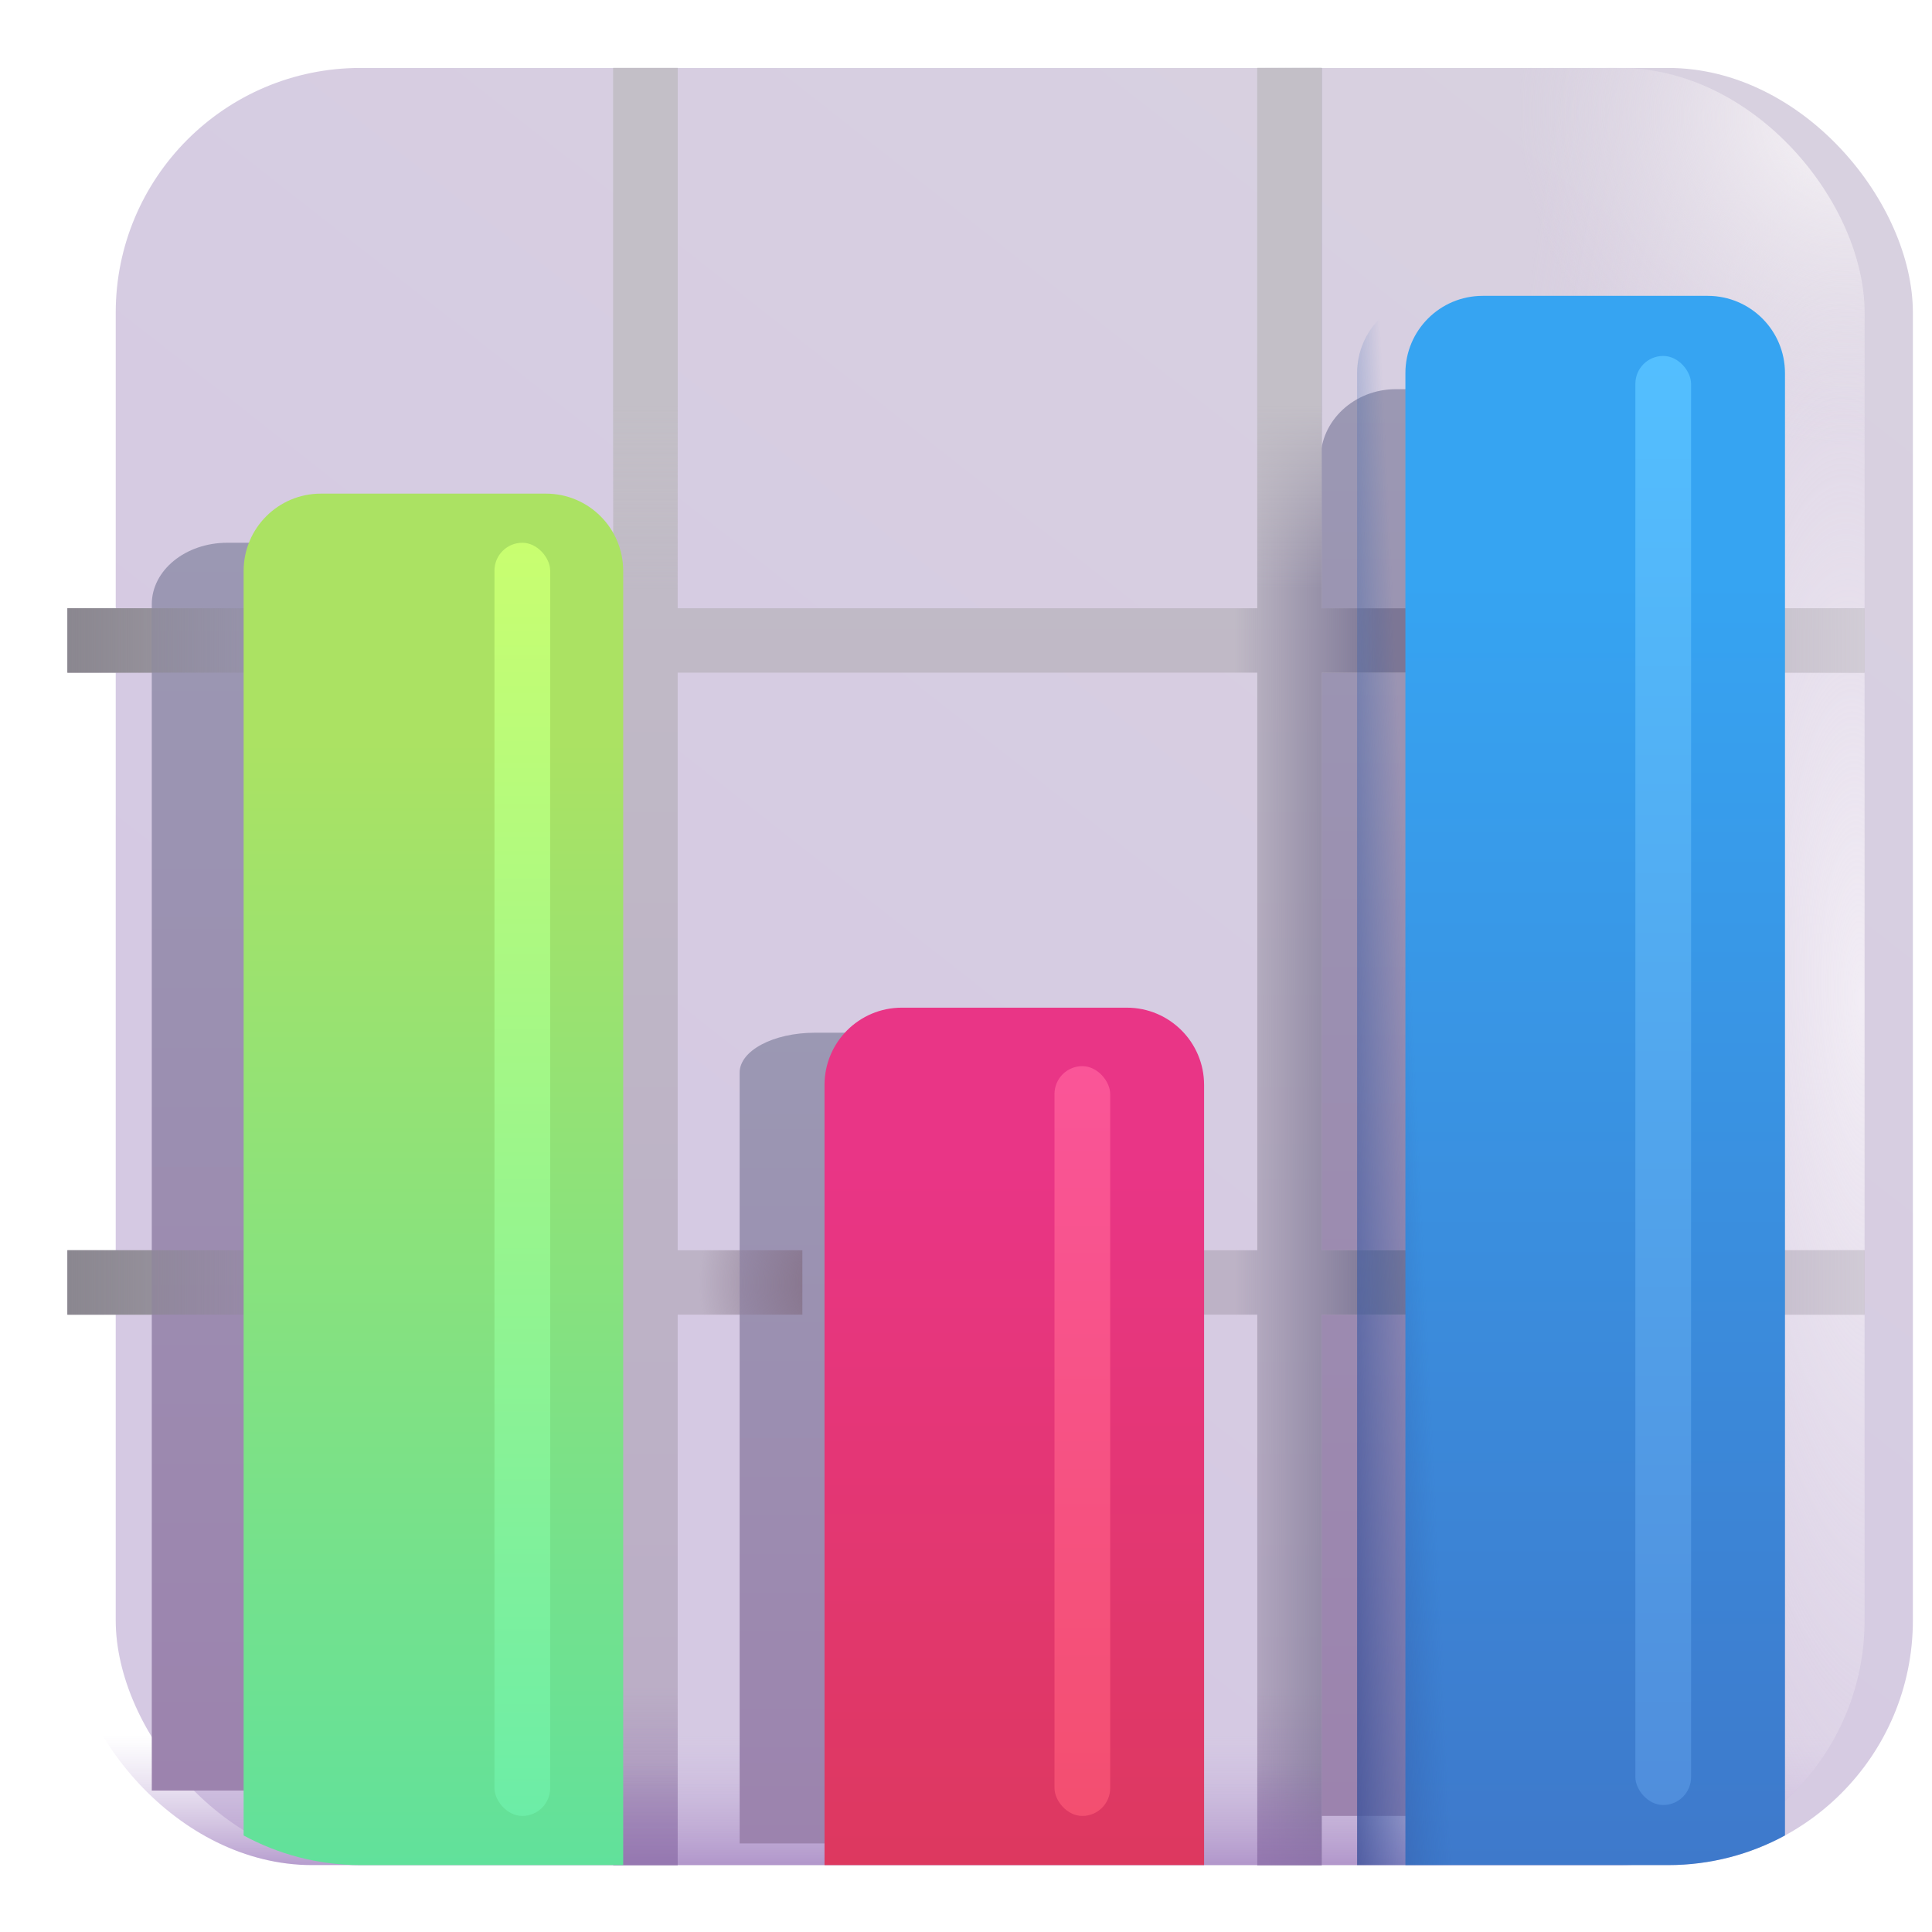 <svg viewBox="1 1 30 30" xmlns="http://www.w3.org/2000/svg">
<g filter="url(#filter0_iii_18_23005)">
<rect x="2.047" y="2.055" width="27.906" height="27.906" rx="3.8" fill="url(#paint0_linear_18_23005)"/>
</g>
<rect x="2.047" y="2.055" width="27.906" height="27.906" rx="3.8" fill="url(#paint1_linear_18_23005)"/>
<rect x="2.047" y="2.055" width="27.906" height="27.906" rx="3.8" fill="url(#paint2_radial_18_23005)"/>
<rect x="2.047" y="2.055" width="27.906" height="27.906" rx="3.8" fill="url(#paint3_radial_18_23005)"/>
<g filter="url(#filter1_f_18_23005)">
<path d="M27.259 28.78C26.733 29.047 26.13 29.198 25.489 29.198H21.505V8.134C21.505 7.531 22.03 7.043 22.677 7.043H26.088C26.735 7.043 27.259 7.531 27.259 8.134V28.78Z" fill="url(#paint4_linear_18_23005)"/>
</g>
<path fill-rule="evenodd" clip-rule="evenodd" d="M11.523 2.055H10.523V10.445H2.047V11.445H10.523V20.414H2.047V21.414H10.523V29.961H11.523V21.414H20.523V29.961H21.523V21.414H29.953V20.414H21.523V11.445H29.953V10.445H21.523V2.055H20.523V10.445H11.523V2.055ZM20.523 11.445V20.414H11.523V11.445H20.523Z" fill="url(#paint5_linear_18_23005)"/>
<path fill-rule="evenodd" clip-rule="evenodd" d="M11.523 2.055H10.523V10.445H2.047V11.445H10.523V20.414H2.047V21.414H10.523V29.961H11.523V21.414H20.523V29.961H21.523V21.414H29.953V20.414H21.523V11.445H29.953V10.445H21.523V2.055H20.523V10.445H11.523V2.055ZM20.523 11.445V20.414H11.523V11.445H20.523Z" fill="url(#paint6_linear_18_23005)"/>
<path fill-rule="evenodd" clip-rule="evenodd" d="M11.523 2.055H10.523V10.445H2.047V11.445H10.523V20.414H2.047V21.414H10.523V29.961H11.523V21.414H20.523V29.961H21.523V21.414H29.953V20.414H21.523V11.445H29.953V10.445H21.523V2.055H20.523V10.445H11.523V2.055ZM20.523 11.445V20.414H11.523V11.445H20.523Z" fill="url(#paint7_linear_18_23005)"/>
<path fill-rule="evenodd" clip-rule="evenodd" d="M11.523 2.055H10.523V10.445H2.047V11.445H10.523V20.414H2.047V21.414H10.523V29.961H11.523V21.414H20.523V29.961H21.523V21.414H29.953V20.414H21.523V11.445H29.953V10.445H21.523V2.055H20.523V10.445H11.523V2.055ZM20.523 11.445V20.414H11.523V11.445H20.523Z" fill="url(#paint8_linear_18_23005)"/>
<path fill-rule="evenodd" clip-rule="evenodd" d="M11.523 2.055H10.523V10.445H2.047V11.445H10.523V20.414H2.047V21.414H10.523V29.961H11.523V21.414H20.523V29.961H21.523V21.414H23.495V20.414H21.523V11.445H23.495V10.445H21.523V2.055H20.523V10.445H11.523V2.055ZM20.523 11.445V20.414H11.523V11.445H20.523Z" fill="url(#paint9_linear_18_23005)"/>
<path fill-rule="evenodd" clip-rule="evenodd" d="M11.523 2.055H10.523V10.445H2.047V11.445H10.523V20.414H2.047V21.414H10.523V29.961H11.523V21.414H20.523V29.961H21.523V21.414H23.495V20.414H21.523V11.445H23.495V10.445H21.523V2.055H20.523V10.445H11.523V2.055ZM20.523 11.445V20.414H11.523V11.445H20.523Z" fill="url(#paint10_linear_18_23005)"/>
<path fill-rule="evenodd" clip-rule="evenodd" d="M11.523 2.055H10.523V10.445H2.047V11.445H10.523V20.414H2.047V21.414H10.523V29.961H11.523V21.414H20.523V29.961H21.523V21.414H23.495V20.414H21.523V11.445H23.495V10.445H21.523V2.055H20.523V10.445H11.523V2.055ZM20.523 11.445V20.414H11.523V11.445H20.523Z" fill="url(#paint11_linear_18_23005)"/>
<g filter="url(#filter2_f_18_23005)">
<path d="M18.239 29.387C17.713 29.539 17.11 29.625 16.468 29.625H12.485V17.656C12.485 17.314 13.009 17.036 13.656 17.036H17.068C17.715 17.036 18.239 17.314 18.239 17.656V29.387Z" fill="url(#paint12_linear_18_23005)"/>
</g>
<g filter="url(#filter3_f_18_23005)">
<path d="M9.111 28.437C8.585 28.671 7.981 28.803 7.34 28.803H3.357V10.382C3.357 9.855 3.881 9.428 4.528 9.428H7.939C8.586 9.428 9.111 9.855 9.111 10.382V28.437Z" fill="url(#paint13_linear_18_23005)"/>
</g>
<g filter="url(#filter4_i_18_23005)">
<path d="M27.967 29.501C27.428 29.794 26.81 29.961 26.153 29.961H22.073V6.794C22.073 6.131 22.61 5.594 23.273 5.594H26.767C27.43 5.594 27.967 6.131 27.967 6.794V29.501Z" fill="url(#paint14_linear_18_23005)"/>
</g>
<path d="M27.967 29.501C27.428 29.794 26.81 29.961 26.153 29.961H22.073V6.794C22.073 6.131 22.61 5.594 23.273 5.594H26.767C27.43 5.594 27.967 6.131 27.967 6.794V29.501Z" fill="url(#paint15_linear_18_23005)"/>
<g filter="url(#filter5_f_18_23005)">
<rect x="26.394" y="6.527" width="0.865" height="22.501" rx="0.433" fill="url(#paint16_linear_18_23005)"/>
</g>
<path d="M13.459 10.445H11.523V2.055H10.523V10.445H2.047V11.445H10.523V20.414H2.047V21.414H10.523V29.961H11.523V21.414H13.459V20.414H11.523V11.445H13.459V10.445Z" fill="url(#paint17_radial_18_23005)"/>
<path d="M13.459 10.445H11.523V2.055H10.523V10.445H2.047V11.445H10.523V20.414H2.047V21.414H10.523V29.961H11.523V21.414H13.459V20.414H11.523V11.445H13.459V10.445Z" fill="url(#paint18_linear_18_23005)"/>
<g filter="url(#filter6_i_18_23005)">
<path d="M18.947 29.961H13.053V17.847C13.053 17.184 13.59 16.647 14.253 16.647H17.747C18.41 16.647 18.947 17.184 18.947 17.847V29.961Z" fill="url(#paint19_linear_18_23005)"/>
</g>
<g filter="url(#filter7_f_18_23005)">
<rect x="17.374" y="17.555" width="0.865" height="11.643" rx="0.433" fill="url(#paint20_linear_18_23005)"/>
</g>
<g filter="url(#filter8_i_18_23005)">
<path d="M9.927 29.961H5.847C5.19 29.961 4.572 29.794 4.033 29.501V9.865C4.033 9.202 4.57 8.665 5.233 8.665H8.727C9.39 8.665 9.927 9.202 9.927 9.865V29.961Z" fill="url(#paint21_linear_18_23005)"/>
</g>
<g filter="url(#filter9_f_18_23005)">
<rect x="8.678" y="9.428" width="0.865" height="19.77" rx="0.433" fill="url(#paint22_linear_18_23005)"/>
</g>
<defs>
<filter id="filter0_iii_18_23005" x="1.047" y="1.055" width="30.406" height="29.906" filterUnits="userSpaceOnUse" color-interpolation-filters="sRGB">
<feFlood flood-opacity="0" result="BackgroundImageFix"/>
<feBlend mode="normal" in="SourceGraphic" in2="BackgroundImageFix" result="shape"/>
<feColorMatrix in="SourceAlpha" type="matrix" values="0 0 0 0 0 0 0 0 0 0 0 0 0 0 0 0 0 0 127 0" result="hardAlpha"/>
<feOffset dx="-1" dy="1"/>
<feGaussianBlur stdDeviation="1"/>
<feComposite in2="hardAlpha" operator="arithmetic" k2="-1" k3="1"/>
<feColorMatrix type="matrix" values="0 0 0 0 0.878 0 0 0 0 0.875 0 0 0 0 0.886 0 0 0 1 0"/>
<feBlend mode="normal" in2="shape" result="effect1_innerShadow_18_23005"/>
<feColorMatrix in="SourceAlpha" type="matrix" values="0 0 0 0 0 0 0 0 0 0 0 0 0 0 0 0 0 0 127 0" result="hardAlpha"/>
<feOffset dx="1.5" dy="-1"/>
<feGaussianBlur stdDeviation="1.5"/>
<feComposite in2="hardAlpha" operator="arithmetic" k2="-1" k3="1"/>
<feColorMatrix type="matrix" values="0 0 0 0 0.698 0 0 0 0 0.675 0 0 0 0 0.722 0 0 0 1 0"/>
<feBlend mode="normal" in2="effect1_innerShadow_18_23005" result="effect2_innerShadow_18_23005"/>
<feColorMatrix in="SourceAlpha" type="matrix" values="0 0 0 0 0 0 0 0 0 0 0 0 0 0 0 0 0 0 127 0" result="hardAlpha"/>
<feOffset dx="0.25"/>
<feGaussianBlur stdDeviation="0.25"/>
<feComposite in2="hardAlpha" operator="arithmetic" k2="-1" k3="1"/>
<feColorMatrix type="matrix" values="0 0 0 0 0.729 0 0 0 0 0.729 0 0 0 0 0.729 0 0 0 1 0"/>
<feBlend mode="normal" in2="effect2_innerShadow_18_23005" result="effect3_innerShadow_18_23005"/>
</filter>
<filter id="filter1_f_18_23005" x="20.505" y="6.043" width="7.754" height="24.155" filterUnits="userSpaceOnUse" color-interpolation-filters="sRGB">
<feFlood flood-opacity="0" result="BackgroundImageFix"/>
<feBlend mode="normal" in="SourceGraphic" in2="BackgroundImageFix" result="shape"/>
<feGaussianBlur stdDeviation="0.5" result="effect1_foregroundBlur_18_23005"/>
</filter>
<filter id="filter2_f_18_23005" x="11.485" y="16.036" width="7.754" height="14.589" filterUnits="userSpaceOnUse" color-interpolation-filters="sRGB">
<feFlood flood-opacity="0" result="BackgroundImageFix"/>
<feBlend mode="normal" in="SourceGraphic" in2="BackgroundImageFix" result="shape"/>
<feGaussianBlur stdDeviation="0.5" result="effect1_foregroundBlur_18_23005"/>
</filter>
<filter id="filter3_f_18_23005" x="2.357" y="8.428" width="7.754" height="21.375" filterUnits="userSpaceOnUse" color-interpolation-filters="sRGB">
<feFlood flood-opacity="0" result="BackgroundImageFix"/>
<feBlend mode="normal" in="SourceGraphic" in2="BackgroundImageFix" result="shape"/>
<feGaussianBlur stdDeviation="0.5" result="effect1_foregroundBlur_18_23005"/>
</filter>
<filter id="filter4_i_18_23005" x="22.073" y="5.594" width="6.644" height="24.367" filterUnits="userSpaceOnUse" color-interpolation-filters="sRGB">
<feFlood flood-opacity="0" result="BackgroundImageFix"/>
<feBlend mode="normal" in="SourceGraphic" in2="BackgroundImageFix" result="shape"/>
<feColorMatrix in="SourceAlpha" type="matrix" values="0 0 0 0 0 0 0 0 0 0 0 0 0 0 0 0 0 0 127 0" result="hardAlpha"/>
<feOffset dx="0.75"/>
<feGaussianBlur stdDeviation="0.5"/>
<feComposite in2="hardAlpha" operator="arithmetic" k2="-1" k3="1"/>
<feColorMatrix type="matrix" values="0 0 0 0 0.204 0 0 0 0 0.482 0 0 0 0 0.749 0 0 0 1 0"/>
<feBlend mode="normal" in2="shape" result="effect1_innerShadow_18_23005"/>
</filter>
<filter id="filter5_f_18_23005" x="25.394" y="5.527" width="2.865" height="24.502" filterUnits="userSpaceOnUse" color-interpolation-filters="sRGB">
<feFlood flood-opacity="0" result="BackgroundImageFix"/>
<feBlend mode="normal" in="SourceGraphic" in2="BackgroundImageFix" result="shape"/>
<feGaussianBlur stdDeviation="0.5" result="effect1_foregroundBlur_18_23005"/>
</filter>
<filter id="filter6_i_18_23005" x="13.053" y="16.647" width="6.644" height="13.314" filterUnits="userSpaceOnUse" color-interpolation-filters="sRGB">
<feFlood flood-opacity="0" result="BackgroundImageFix"/>
<feBlend mode="normal" in="SourceGraphic" in2="BackgroundImageFix" result="shape"/>
<feColorMatrix in="SourceAlpha" type="matrix" values="0 0 0 0 0 0 0 0 0 0 0 0 0 0 0 0 0 0 127 0" result="hardAlpha"/>
<feOffset dx="0.75"/>
<feGaussianBlur stdDeviation="0.5"/>
<feComposite in2="hardAlpha" operator="arithmetic" k2="-1" k3="1"/>
<feColorMatrix type="matrix" values="0 0 0 0 0.675 0 0 0 0 0.239 0 0 0 0 0.373 0 0 0 1 0"/>
<feBlend mode="normal" in2="shape" result="effect1_innerShadow_18_23005"/>
</filter>
<filter id="filter7_f_18_23005" x="16.374" y="16.555" width="2.865" height="13.643" filterUnits="userSpaceOnUse" color-interpolation-filters="sRGB">
<feFlood flood-opacity="0" result="BackgroundImageFix"/>
<feBlend mode="normal" in="SourceGraphic" in2="BackgroundImageFix" result="shape"/>
<feGaussianBlur stdDeviation="0.5" result="effect1_foregroundBlur_18_23005"/>
</filter>
<filter id="filter8_i_18_23005" x="4.033" y="8.665" width="6.644" height="21.296" filterUnits="userSpaceOnUse" color-interpolation-filters="sRGB">
<feFlood flood-opacity="0" result="BackgroundImageFix"/>
<feBlend mode="normal" in="SourceGraphic" in2="BackgroundImageFix" result="shape"/>
<feColorMatrix in="SourceAlpha" type="matrix" values="0 0 0 0 0 0 0 0 0 0 0 0 0 0 0 0 0 0 127 0" result="hardAlpha"/>
<feOffset dx="0.75"/>
<feGaussianBlur stdDeviation="0.5"/>
<feComposite in2="hardAlpha" operator="arithmetic" k2="-1" k3="1"/>
<feColorMatrix type="matrix" values="0 0 0 0 0.416 0 0 0 0 0.792 0 0 0 0 0.467 0 0 0 1 0"/>
<feBlend mode="normal" in2="shape" result="effect1_innerShadow_18_23005"/>
</filter>
<filter id="filter9_f_18_23005" x="7.678" y="8.428" width="2.865" height="21.77" filterUnits="userSpaceOnUse" color-interpolation-filters="sRGB">
<feFlood flood-opacity="0" result="BackgroundImageFix"/>
<feBlend mode="normal" in="SourceGraphic" in2="BackgroundImageFix" result="shape"/>
<feGaussianBlur stdDeviation="0.5" result="effect1_foregroundBlur_18_23005"/>
</filter>
<linearGradient id="paint0_linear_18_23005" x1="27.125" y1="3.883" x2="11.875" y2="23.32" gradientUnits="userSpaceOnUse">
<stop stop-color="#D8D1E0"/>
<stop offset="1" stop-color="#D5C9E3"/>
</linearGradient>
<linearGradient id="paint1_linear_18_23005" x1="21.475" y1="30.224" x2="21.475" y2="27.926" gradientUnits="userSpaceOnUse">
<stop stop-color="#A88AC4"/>
<stop offset="1" stop-color="#CDBCE0" stop-opacity="0"/>
</linearGradient>
<radialGradient id="paint2_radial_18_23005" cx="0" cy="0" r="1" gradientUnits="userSpaceOnUse" gradientTransform="translate(29.953 16.403) rotate(177.86) scale(5.592 21.804)">
<stop stop-color="#F2EDF5"/>
<stop offset="1" stop-color="#DED3E7" stop-opacity="0"/>
</radialGradient>
<radialGradient id="paint3_radial_18_23005" cx="0" cy="0" r="1" gradientUnits="userSpaceOnUse" gradientTransform="translate(29.586 2.896) rotate(138.434) scale(4.932 5.105)">
<stop stop-color="#F7F4F7"/>
<stop offset="1" stop-color="#E2DCE5" stop-opacity="0"/>
</radialGradient>
<linearGradient id="paint4_linear_18_23005" x1="24.382" y1="7.043" x2="24.382" y2="29.198" gradientUnits="userSpaceOnUse">
<stop stop-color="#9B98B3"/>
<stop offset="1" stop-color="#9C83AE"/>
</linearGradient>
<linearGradient id="paint5_linear_18_23005" x1="16" y1="4.367" x2="16" y2="29.961" gradientUnits="userSpaceOnUse">
<stop stop-color="#C2BEC6"/>
<stop offset="1" stop-color="#BAACC6"/>
</linearGradient>
<linearGradient id="paint6_linear_18_23005" x1="21.719" y1="30.676" x2="21.719" y2="27.195" gradientUnits="userSpaceOnUse">
<stop stop-color="#9E83B7"/>
<stop offset="1" stop-color="#9E83B7" stop-opacity="0"/>
</linearGradient>
<linearGradient id="paint7_linear_18_23005" x1="1.078" y1="17.367" x2="6.391" y2="17.367" gradientUnits="userSpaceOnUse">
<stop stop-color="#96909C"/>
<stop offset="1" stop-color="#96909C" stop-opacity="0"/>
</linearGradient>
<linearGradient id="paint8_linear_18_23005" x1="30.766" y1="18.055" x2="26.953" y2="18.055" gradientUnits="userSpaceOnUse">
<stop stop-color="#D6D1DA"/>
<stop offset="1" stop-color="#D6D1DA" stop-opacity="0"/>
</linearGradient>
<linearGradient id="paint9_linear_18_23005" x1="24.187" y1="18.334" x2="20.164" y2="18.334" gradientUnits="userSpaceOnUse">
<stop offset="0.452" stop-color="#7C7695"/>
<stop offset="1" stop-color="#7C7695" stop-opacity="0"/>
</linearGradient>
<linearGradient id="paint10_linear_18_23005" x1="21.029" y1="30.534" x2="21.029" y2="28.371" gradientUnits="userSpaceOnUse">
<stop stop-color="#9070AD"/>
<stop offset="1" stop-color="#9070AD" stop-opacity="0"/>
</linearGradient>
<linearGradient id="paint11_linear_18_23005" x1="19.645" y1="1.549" x2="19.645" y2="10.158" gradientUnits="userSpaceOnUse">
<stop offset="0.668" stop-color="#C3BFC7"/>
<stop offset="1" stop-color="#C3BFC7" stop-opacity="0"/>
</linearGradient>
<linearGradient id="paint12_linear_18_23005" x1="15.362" y1="17.036" x2="15.362" y2="29.625" gradientUnits="userSpaceOnUse">
<stop stop-color="#9B98B3"/>
<stop offset="1" stop-color="#9C83AE"/>
</linearGradient>
<linearGradient id="paint13_linear_18_23005" x1="6.234" y1="9.428" x2="6.234" y2="28.803" gradientUnits="userSpaceOnUse">
<stop stop-color="#9B98B3"/>
<stop offset="1" stop-color="#9C83AE"/>
</linearGradient>
<linearGradient id="paint14_linear_18_23005" x1="25.02" y1="5.594" x2="25.02" y2="29.961" gradientUnits="userSpaceOnUse">
<stop offset="0.18" stop-color="#36A4F2"/>
<stop offset="1" stop-color="#3E79CB"/>
</linearGradient>
<linearGradient id="paint15_linear_18_23005" x1="21.722" y1="29.452" x2="23.538" y2="29.366" gradientUnits="userSpaceOnUse">
<stop offset="0.011" stop-color="#404E95"/>
<stop offset="1" stop-color="#2F66B3" stop-opacity="0"/>
</linearGradient>
<linearGradient id="paint16_linear_18_23005" x1="26.827" y1="6.527" x2="26.827" y2="29.028" gradientUnits="userSpaceOnUse">
<stop stop-color="#53BFFF"/>
<stop offset="1" stop-color="#508EDC"/>
</linearGradient>
<radialGradient id="paint17_radial_18_23005" cx="0" cy="0" r="1" gradientUnits="userSpaceOnUse" gradientTransform="translate(14.324 20.93) rotate(-180) scale(2.466 2.379)">
<stop offset="0.228" stop-color="#86738A"/>
<stop offset="1" stop-color="#86738A" stop-opacity="0"/>
</radialGradient>
<linearGradient id="paint18_linear_18_23005" x1="1.519" y1="17.469" x2="5.975" y2="17.469" gradientUnits="userSpaceOnUse">
<stop stop-color="#88858D"/>
<stop offset="1" stop-color="#88858D" stop-opacity="0"/>
</linearGradient>
<linearGradient id="paint19_linear_18_23005" x1="16" y1="16.647" x2="16" y2="29.961" gradientUnits="userSpaceOnUse">
<stop offset="0.18" stop-color="#E93586"/>
<stop offset="1" stop-color="#DD385F"/>
</linearGradient>
<linearGradient id="paint20_linear_18_23005" x1="17.806" y1="17.555" x2="17.806" y2="29.198" gradientUnits="userSpaceOnUse">
<stop stop-color="#FA5598"/>
<stop offset="1" stop-color="#F34F70"/>
</linearGradient>
<linearGradient id="paint21_linear_18_23005" x1="6.98" y1="8.665" x2="6.98" y2="29.961" gradientUnits="userSpaceOnUse">
<stop offset="0.18" stop-color="#ABE263"/>
<stop offset="1" stop-color="#61E19B"/>
</linearGradient>
<linearGradient id="paint22_linear_18_23005" x1="9.111" y1="9.428" x2="9.111" y2="29.198" gradientUnits="userSpaceOnUse">
<stop stop-color="#C9FE70"/>
<stop offset="1" stop-color="#6CEDA7"/>
</linearGradient>
</defs>
</svg>
